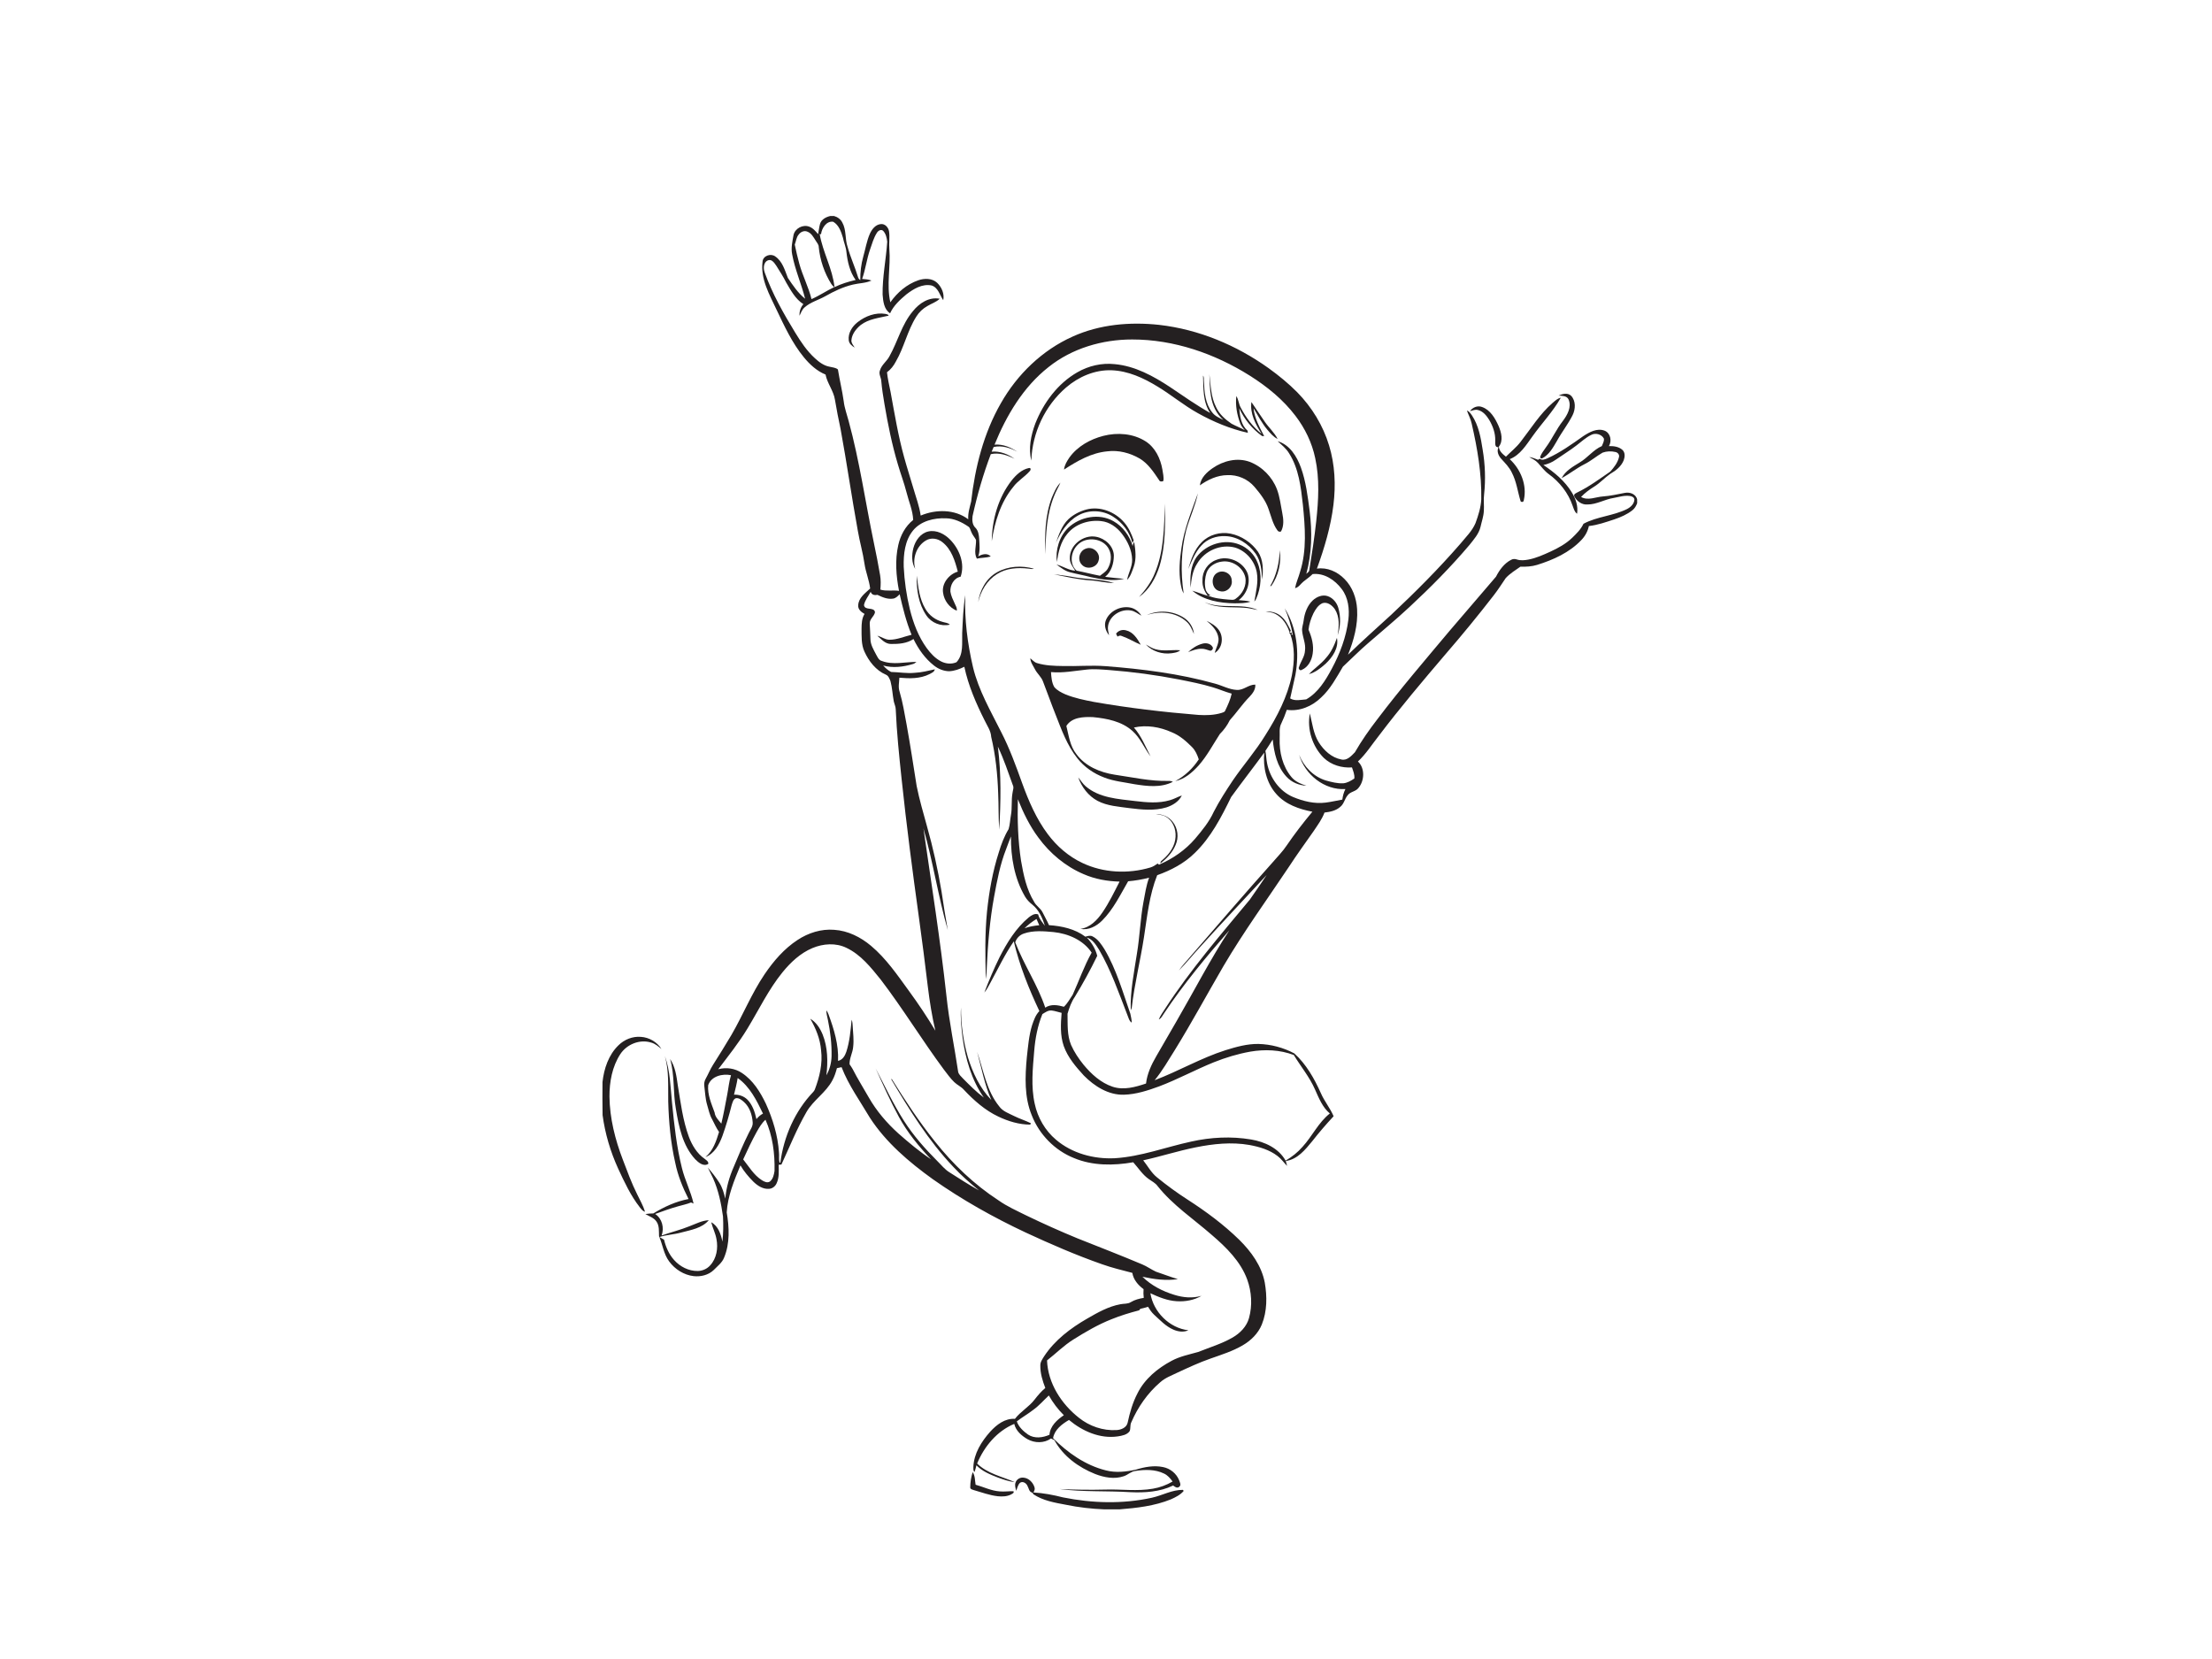 <?xml version="1.0" encoding="utf-8"?>
<!-- Generator: Adobe Illustrator 17.0.0, SVG Export Plug-In . SVG Version: 6.00 Build 0)  -->
<!DOCTYPE svg PUBLIC "-//W3C//DTD SVG 1.1//EN" "http://www.w3.org/Graphics/SVG/1.1/DTD/svg11.dtd">
<svg version="1.1" id="Layer_1" xmlns="http://www.w3.org/2000/svg" xmlns:xlink="http://www.w3.org/1999/xlink" x="0px" y="0px"
	 width="800px" height="600px" viewBox="0 0 800 600" enable-background="new 0 0 800 600" xml:space="preserve">
<g id="_x23_242021ff">
	<path fill="#242021" d="M300.289,78.117h1.34c1.265,0.348,2.399,1.164,2.994,2.35c1.531,2.709,0.924,5.961,1.927,8.828
		c0.999,3.72,2.653,7.215,3.757,10.901c0.127,0.472,0.404,0.842,0.827,1.111c-0.034-2.881,0.299-5.752,1.081-8.525
		c0.782-2.713,1.22-5.542,2.343-8.147c0.73-1.669,2.032-3.402,3.985-3.589c1.564-0.191,2.788,1.25,2.997,2.683
		c0.311,2.114-0.09,4.255,0.105,6.377c0.528,6.403-1.108,12.884,0.359,19.227c2.492-3.548,5.95-6.519,10.078-7.956
		c2.23-0.778,5.014-0.805,6.841,0.898c1.654,1.583,2.702,3.993,2.208,6.291c-1.254-1.841-1.83-4.565-4.195-5.318
		c-3.375-0.711-6.564,1.242-9.135,3.218c-2.301,1.938-4.622,4.045-5.886,6.833c-2.223-1.392-2.522-4.378-2.709-6.762
		c-0.094-6.407,1.254-12.727,1.669-19.1c-0.131-1.373-0.483-2.848-1.422-3.903c-0.756-0.775-1.86-0.105-2.309,0.655
		c-1.179,1.852-1.77,4.004-2.485,6.062c-1.212,3.476-1.62,7.17-2.863,10.631c1.149,0.064,2.298,0.195,3.39,0.573
		c-2.118,0.995-4.513,0.921-6.747,1.478c-3.514,0.834-6.814,2.402-9.943,4.184c-2.474,1.4-5.351,2.129-7.507,4.056
		c-0.928,0.786-1.31,1.961-1.834,3.016c-0.086-1.534,0.389-3.024,1.4-4.187c-2.878-1.83-4.521-4.936-6.197-7.791
		c-1.063-2.126-2.354-4.116-3.611-6.13c-0.46-0.674-0.932-1.388-1.639-1.826c-0.835-0.509-1.965-0.015-2.402,0.797
		c-0.625,1.1-0.539,2.474-0.094,3.622c2.747,7.626,6.758,14.71,10.976,21.607c2.043,3.349,4.247,6.672,7.177,9.322
		c1.508,1.385,3.237,2.676,5.306,3.031c0.995,0.273,2.167,0.277,2.975,0.995c0.61,3.843,1.56,7.63,2.096,11.492
		c0.277,2.462,1.168,4.786,1.789,7.17c3.963,14.504,6.059,29.421,9.135,44.123c0.823,3.851,1.564,7.72,2.234,11.601
		c0.303,1.725,0.236,3.484,0.097,5.224c2.204,0.67,4.502,0.109,6.743,0.449c-1.044-5.43-1.504-11.099-0.269-16.536
		c0.775-3.503,2.556-6.848,5.396-9.101c-0.142-3.484-1.605-6.691-2.425-10.029c-0.861-3.405-2.133-6.683-3.102-10.055
		c-2.137-7.147-3.611-14.471-4.861-21.82c-0.449-2.717-0.909-5.437-1.134-8.184c-0.015-1.373-1.074-2.664-0.486-4.038
		c0.606-2.047,2.515-3.267,3.45-5.13c2.99-5.325,4.427-11.518,8.453-16.248c2.29-2.885,5.849-5.246,9.696-4.502
		c-1.246,1.231-2.971,1.725-4.438,2.627c-1.65,0.921-3.061,2.249-4.049,3.866c-3.192,5.044-4.367,11.047-7.365,16.196
		c-0.782,1.512-1.834,2.881-3.214,3.896c0.262,2.402,0.812,4.76,1.295,7.129c1.452,7.896,2.75,15.844,4.902,23.59
		c1.018,3.738,2.234,7.421,3.312,11.14c0.943,3.308,2.204,6.545,2.676,9.973c5.486-2.309,12.3-2.35,17.206,1.34
		c-0.161-2.204,0.528-4.288,1.037-6.392c1.411-12.36,4.517-24.72,10.755-35.576c5.916-10.426,14.965-19.201,25.963-24.111
		c9.748-4.416,20.761-5.377,31.314-4.225c14.284,1.628,27.946,7.346,39.599,15.687c3.652,2.642,7.17,5.501,10.34,8.715
		c5.261,5.374,9.307,11.971,11.481,19.182c2.129,6.938,2.462,14.332,1.583,21.506c-0.969,7.915-3.263,15.597-5.976,23.07
		c3.712-0.573,7.424,1.108,9.98,3.746c2.878,2.874,4.333,6.927,4.558,10.938c0.341,5.658-1.205,11.238-3.289,16.443
		c5.101-4.947,10.399-9.685,15.653-14.475c8.682-8.158,17.124-16.6,24.938-25.6c1.957-2.414,4.292-4.622,5.523-7.529
		c1.003-2.765,1.923-5.613,2.077-8.573c0.172-9.236-1.388-18.404-3.454-27.374c-0.344-1.661-1.16-3.158-1.733-4.734
		c0.846,0.24,1.313,1.044,1.804,1.714c2.451,3.671,3.222,8.12,3.888,12.401c0.902,5.344,1.108,10.807,0.52,16.196
		c-0.269,1.98,0.052,3.974-0.094,5.961c-0.082,1.983-0.782,3.862-1.201,5.785c-0.614,2.556-2.429,4.547-4.012,6.552
		c-6.725,7.937-14.059,15.343-21.678,22.415c-4.854,4.524-9.977,8.745-14.983,13.097c-3.151,2.698-6.047,5.677-9.093,8.487
		c-2.324,3.911-4.498,8.042-7.896,11.163c-3.244,3.177-7.825,5.112-12.401,4.442c-0.558,1.658-1.197,3.286-1.957,4.865
		c-0.921,1.688-0.501,3.667-0.621,5.505c-0.172,4.91,1.052,10.078,4.244,13.913c1.366,1.695,3.42,2.511,5.43,3.166
		c-2.709-0.138-5.366-1.231-7.207-3.252c-3.379-3.607-4.502-8.697-4.977-13.472c-0.853,1.396-1.755,2.758-2.649,4.124
		c0.296,1.504,0.314,3.05,0.625,4.554c1.022,5.187,4.446,10.018,9.378,12.128c3.712,1.545,7.784,2.552,11.821,2.021
		c2.017-0.251,3.997-0.73,6.002-1.078c0.161-1.328,0.505-2.627,1.115-3.817c-7.578,0.468-14.662-5.25-16.739-12.379
		c1.699,4.281,5.179,7.9,9.64,9.269c2.054,0.573,4.172,1.126,6.324,1.029c1.467-0.153,2.803-0.909,3.997-1.733
		c0.165-1.4-0.427-2.717-0.853-4.012c-3.664,0.258-7.473-0.868-10.164-3.42c-4.161-4.128-6.137-10.336-5.074-16.11
		c0.891,3.525,1.25,7.293,3.218,10.444c1.837,2.941,4.67,5.561,8.173,6.216c2.051,0.509,3.63-1.287,4.906-2.608
		c2.425-4.217,5.232-8.206,8.203-12.057c8.296-10.946,17.251-21.371,26.071-31.894c5.591-6.515,11.189-13.034,16.761-19.56
		c1.254-2.451,2.979-4.824,5.486-6.1c0.651-0.374,1.407-0.348,2.103-0.105c1.355,0.438,2.803,0.281,4.176,0.019
		c2.773-0.531,5.359-1.706,7.915-2.87c2.818-1.291,5.587-2.814,7.844-4.973c1.568-1.516,3.181-3.087,4.109-5.097
		c4.928-2.642,10.759-2.844,15.758-5.333c1.317-0.692,2.604-1.871,2.664-3.461c-0.101-0.801-0.924-1.168-1.624-1.254
		c-2.013-0.296-3.982,0.363-5.939,0.718c-3.211,0.501-6.092,2.354-9.4,2.35c-1.998,0.18-3.854-1.153-4.738-2.87
		c-0.471-0.958,0.681-1.235,1.295-1.609c4.154-2.032,7.873-4.816,11.675-7.413c1.358-1.523,2.709-3.229,3.155-5.265
		c0.232-0.857-0.453-1.654-1.261-1.819c-1.527-0.363-3.203-0.314-4.674,0.225c-2.26,1.295-4.232,3.046-6.582,4.199
		c-2.881,1.459-5.407,3.506-8.236,5.056c1.347-2.672,4.053-4.158,6.496-5.673c2.904-1.695,4.932-4.592,8.057-5.954
		c0.314-0.876,0.921-1.766,0.733-2.728c-0.831-1.56-3.061-2.152-4.595-1.306c-1.946,0.936-3.529,2.444-5.235,3.738
		c-2.414,1.871-5.037,3.454-7.537,5.205c-1.351,0.951-2.881,1.62-4.502,1.938c3.97,2.653,7.765,5.774,10.272,9.913
		c1.429,2.279,2.346,4.999,1.901,7.713c-0.943-0.666-1.194-1.83-1.587-2.84c-1.56-4.636-4.726-8.659-8.674-11.511
		c-1.512-1.1-2.608-2.619-3.851-3.985c-0.868-0.995-2.084-1.542-3.211-2.174c1.134,0.135,2.178,0.599,3.229,1.01
		c0.142-0.101,0.419-0.299,0.558-0.397c0.879,0.677,1.935,0.232,2.829-0.153c4.633-2.088,8.783-5.067,12.914-7.989
		c2.242-1.478,5.048-3.05,7.784-1.991c2.129,0.883,2.646,3.69,1.534,5.565c1.706-0.049,3.581,0.191,4.898,1.388
		c1.018,0.947,0.894,2.533,0.453,3.731c-0.876,2.215-2.829,3.757-4.842,4.902c-2.036,1.415-3.701,3.308-5.815,4.622
		c-1.733,1.063-3.375,2.271-4.771,3.753c2.5,1.437,5.299-0.015,7.926-0.187c2.664-0.191,5.265-0.786,7.885-1.284
		c1.826-0.374,4.075,0.404,4.476,2.425v1.31c-0.359,0.969-0.887,1.905-1.721,2.541c-1.923,1.523-4.21,2.507-6.519,3.293
		c-3.02,0.995-6.047,2.069-9.224,2.421c-0.4,1.912-1.362,3.66-2.717,5.063c-4.292,4.532-10.137,7.162-16.009,8.989
		c-1.953,0.602-4.012,0.7-6.04,0.647c-1.826,1.295-3.791,2.466-5.31,4.135c-1.407,2.073-2.754,4.191-4.292,6.175
		c-5.636,7.29-11.485,14.418-17.513,21.386c-8.233,9.655-16.428,19.347-24.088,29.465c-2.485,3.125-4.614,6.556-7.555,9.295
		c2.597,2.41,2.399,6.915,0.221,9.531c-0.984,1.388-3.02,1.321-3.974,2.736c-1.059,1.269-1.287,3.087-2.631,4.135
		c-1.56,1.4-3.686,1.83-5.703,2.062c-0.913,2.44-2.485,4.539-3.918,6.691c-2.967,4.251-6.032,8.442-8.861,12.791
		c-7.989,11.975-16.465,23.643-23.77,36.059c-5.894,10.111-11.451,20.417-17.603,30.379c-2.32,3.693-4.502,7.503-7.278,10.886
		c8.697-3.297,16.787-8.057,25.675-10.875c3.847-1.197,7.806-2.305,11.87-2.245c4.502,0.116,8.981,1.306,12.952,3.413
		c4.315,3.911,7.241,9.086,9.599,14.351c1.265,2.945,3.379,5.434,4.625,8.382c-2.694,2.893-5.276,5.89-7.713,9.007
		c-2.53,3.08-5.348,6.601-9.569,7.181c0.165,0.584,0.314,1.179,0.457,1.778c-1.16-1.171-2.096-2.567-3.424-3.563
		c-2.941-2.286-6.616-3.345-10.224-4.015c-6.455-1.123-13.068-0.423-19.44,0.868c-6.388,1.28-12.596,3.297-18.954,4.685
		c1.647,2.051,2.889,4.464,4.97,6.141c3.54,2.885,7.226,5.591,11.069,8.057c6.653,4.285,13.053,9.015,18.718,14.557
		c4.303,4.247,8.064,9.411,9.213,15.462c0.876,5.018,0.861,10.358-1.059,15.144c-1.321,3.278-3.978,5.845-6.998,7.593
		c-3.574,2.084-7.548,3.327-11.428,4.696c-4.146,1.433-8.124,3.293-12.102,5.13c-2.129,1.044-4.423,1.864-6.212,3.476
		c-4.584,3.929-8.12,9.019-10.497,14.549c-0.486,0.995-0.142,2.174-0.588,3.173c-0.965,1.321-2.732,1.628-4.251,1.864
		c-6.451,0.947-12.802-1.875-17.67-5.943c-2.518,1.467-5.258,3.533-5.763,6.59c5.31,5.288,11.717,9.812,19.081,11.642
		c3.566,0.936,7.293,0.52,10.845-0.258c3.166-0.977,6.56-1.624,9.857-0.932c2.556,0.494,4.801,2.29,5.789,4.711
		c0.273,0.741,0.883,1.852,0.026,2.444c-0.733,0.632-1.568-0.03-2.167-0.49c-4.809,2.331-10.276,2.661-15.534,2.414
		c-8.51-0.539-17.075-0.015-25.551-1.141c5.516,0.262,11.036,0.341,16.559,0.202c5.737-0.191,11.522,0.681,17.218-0.322
		c2.503-0.419,4.913-1.313,7.103-2.593c-0.827-1.16-1.792-2.283-3.113-2.889c-3.196-1.553-6.912-1.478-10.347-0.932
		c-1.572,0.18-2.713,1.422-4.18,1.897c-3.39,1.183-7.103,0.464-10.366-0.797c-6.014-2.402-11.601-6.463-14.736-12.24
		c-0.415-0.202-0.823-0.404-1.227-0.606c-2.485,1.763-5.901,1.721-8.51,0.251c-2.137-1.239-4.199-3.024-4.782-5.527
		c-6.261,2.604-10.86,8.173-13.427,14.329c3.701,3.671,9.022,4.708,13.636,6.743c-2.152-0.228-4.202-0.98-6.227-1.706
		c-2.743-1.063-5.572-2.227-7.656-4.382c-0.206,0.805-0.404,1.602-0.662,2.402c-0.595-0.404-0.412-1.197-0.445-1.8
		c0.183-4.884,2.934-9.224,6.096-12.772c2.298-2.511,5.329-4.883,8.932-4.633c2.043-2.683,5.119-4.33,7.151-7.02
		c1.153-1.493,2.384-2.934,3.836-4.146c-1.007-2.59-1.845-5.321-1.8-8.128c-0.045-1.269,0.756-2.324,1.385-3.349
		c3.847-5.86,9.587-10.179,15.593-13.636c3.768-2.174,7.649-4.386,11.979-5.172c1.254-0.273,2.653-0.037,3.772-0.767
		c1.429-0.853,3.05-1.28,4.678-1.538c-0.131-1.052-0.157-2.107-0.071-3.155c-1.968-1.448-3.66-3.402-4.064-5.886
		c-3.671-0.965-7.376-1.837-10.957-3.121c-9.43-3.308-18.613-7.29-27.677-11.5c-11.679-5.49-22.98-11.829-33.537-19.268
		c-8.611-6.197-16.899-13.236-22.733-22.202c-3.551-6.017-7.72-11.75-10.25-18.306c-0.561,0.116-1.119,0.24-1.676,0.359
		c-0.404,1.508-0.879,3.009-1.632,4.382c-2.328,4.464-6.912,7.159-9.4,11.511c-3.499,6.081-6.107,12.611-9.045,18.969
		c-0.251,0.019-0.748,0.06-0.995,0.082c0.037,2.26,0.239,4.67-0.778,6.773c-0.486,1.048-1.508,1.849-2.679,1.92
		c-2.223,0.198-4.206-1.13-5.725-2.612c-1.766-1.77-3.383-3.708-4.651-5.868c-2.257,5.449-4.61,11.062-4.955,17.008
		c0.909,5.4,1.201,11.167-0.939,16.327c-0.726,1.894-2.414,3.102-3.768,4.517c-1.908,1.837-4.711,2.496-7.293,2.204
		c-3.51-0.423-6.721-2.47-8.805-5.291c-2.01-2.676-2.361-6.118-3.679-9.123c-0.082-1.789,0.168-3.776-0.928-5.325
		c-0.939-1.4-2.627-1.894-4.012-2.706c0.954-0.161,1.923-0.228,2.889-0.232c3.929-2.395,8.18-4.356,12.727-5.205
		c-2.107-4.139-3.881-8.502-4.805-13.071c-1.673-7.271-2.331-14.733-2.545-22.176c-0.09-5.505,0.322-11.11-1.22-16.469
		c1.972,5.434,2.013,11.275,2.601,16.959c0.775,7.885,1.632,15.803,3.563,23.504c1.07,4.408,3.218,8.472,4.221,12.899
		c-0.225-0.097-0.681-0.299-0.906-0.397c-1.523,0.617-3.14,0.932-4.711,1.392c-2.807,0.775-5.542,1.774-8.278,2.765
		c2.533,1.665,3.349,5.007,2.331,7.791c3.364-1.194,6.848-2.032,10.156-3.383c2.253-0.849,4.453-2.032,6.908-2.155
		c-2.462,2.923-6.485,3.529-9.977,4.457c-2.575,0.737-5.299,0.79-7.84,1.617c0.543,0.318,1.089,0.647,1.632,0.973
		c0.651,2.653,1.766,5.246,3.604,7.301c2.137,2.436,5.295,4.064,8.573,4.019c1.706-0.022,3.394-0.756,4.524-2.043
		c2.324-2.515,2.915-6.223,2.268-9.497c-0.367-2.111-1.388-4.023-1.901-6.088c2.552,1.373,3.529,4.356,4.049,7.024
		c0.352-3.024,0.363-6.081,0.213-9.112c-0.662-4.708-1.62-9.43-3.577-13.786c-0.58-1.328-1.321-2.578-1.916-3.896
		c1.497,1.714,2.904,3.514,4.135,5.43c1.138,1.751,1.691,3.783,2.182,5.793c0.359-3.985,1.467-7.862,3.076-11.514
		c1.703-4.105,3.42-8.21,5.407-12.188c0.576-1.239,1.553-2.41,1.433-3.858c-0.183-2.706-1.093-5.527-3.158-7.387
		c-0.801-0.711-1.774-1.527-2.919-1.366c-0.988,0.348-1.19,1.527-1.508,2.402c-0.958,3.791-2.039,7.555-3.36,11.238
		c-1.145,3.102-2.889,6.392-6.148,7.66c2.765-2.286,3.911-5.789,4.928-9.097c-1.014-1.418-1.688-3.031-2.5-4.562
		c-0.951-1.617-1.276-3.488-1.819-5.258c-0.659-2.189-0.707-4.483-1.014-6.732c-0.135-0.932,0.03-1.89,0.505-2.702
		c0.909-1.617,1.59-3.349,2.582-4.917c2.283-3.604,4.539-7.226,6.71-10.897c4.199-7.23,7.32-15.062,12.027-22
		c3.229-4.753,7.069-9.213,11.915-12.375c3.881-2.556,8.558-4.045,13.232-3.66c4.951,0.314,9.572,2.634,13.322,5.793
		c5.478,4.592,9.524,10.56,13.696,16.289c3.402,4.655,6.616,9.449,9.569,14.4c-1.216-5.235-2.069-10.545-2.717-15.878
		c-0.98-8.364-2.088-16.712-3.226-25.054c-2.313-16.682-4.502-33.384-6.268-50.133c-0.887-8.352-1.748-16.712-2.118-25.106
		c-0.007-1.029-0.494-1.953-0.707-2.938c-0.464-2.44-0.554-4.947-1.201-7.346c-0.374-0.864-0.715-1.927-1.665-2.305
		c-3.615-1.557-6.167-4.861-7.754-8.364c-1.182-2.578-1.007-5.478-1.037-8.24c0.015-1.83,0.082-3.768,1.089-5.362
		c-1.179-0.655-2.466-1.669-2.294-3.185c0.161-2.709,2.537-4.315,4.318-6.01c-0.359-3.042-1.602-5.909-2.047-8.944
		c-0.573-4.027-1.733-7.933-2.414-11.941c-2.234-12.248-3.989-24.582-6.242-36.826c-0.756-3.51-1.433-7.035-2.032-10.572
		c-0.509-3.256-2.765-5.875-3.402-9.097c-3.166-1.287-5.725-3.66-7.862-6.272c-4.202-5.13-6.998-11.2-9.838-17.139
		c-2.556-5.478-5.894-11.163-5.074-17.45c0.168-2.103,2.941-3.054,4.558-1.879c2.638,1.778,3.491,4.999,4.592,7.791
		c1.819,2.698,3.671,5.482,6.242,7.533c-1.358-5.404-3.675-10.538-4.685-16.031c-0.483-2.354,0.094-4.711,0.498-7.028
		c0.528-2.387,3.368-3.881,5.643-3.02c1.373,0.49,2.339,1.647,3.244,2.732c0.247-1.254,0.363-2.541,0.711-3.776
		C297.104,79.322,298.751,78.473,300.289,78.117 M296.94,84.714l-0.494-0.075c1.123,6.586,4.655,12.532,5.362,19.205
		c2.425-1.183,5.022-1.976,7.645-2.59c-2.111-2.938-2.923-6.549-3.331-10.081c-0.146-1.796-0.924-3.45-1.265-5.209
		c-0.64-2.133-1.478-4.607-3.521-5.767C298.859,79.838,297.194,82.54,296.94,84.714 M288.898,84.778
		c-0.906,1.033-0.977,2.451-1.463,3.679c0.46,2.324,1.029,4.625,1.643,6.912c1.19,4.367,3.342,8.409,4.412,12.806
		c2.855-1.227,5.411-3.012,8.218-4.333c-0.419-0.311-0.767-0.685-1.044-1.119c-2.537-4.019-4.075-8.644-4.554-13.371
		c0.015-0.902-0.644-1.553-1.07-2.275c-0.816-1.261-1.572-2.773-3.08-3.312C290.848,83.285,289.583,83.865,288.898,84.778
		 M379.207,132.767c-9.12,7.17-15.197,17.435-19.519,28.044c2.982-0.258,5.83,0.954,8.259,2.575
		c-2.601-1.422-5.591-2.384-8.577-1.729c-0.24,0.565-0.479,1.13-0.726,1.695c2.975-0.284,5.894,0.876,8.285,2.575
		c-2.638-1.313-5.617-2.358-8.592-1.676c-2.754,7.297-4.917,14.811-6.601,22.423c-0.195,1.452-0.082,3.188,1.078,4.232
		c1.014,1.052,1.224,2.578,1.321,3.978c0.105,2.111,0.389,4.296-0.329,6.339c1.347-0.816,3.327-1.313,4.521,0.037
		c-1.635,0.498-3.375,0.4-5.041,0.771c-1.156-2.14-0.18-4.517-0.296-6.788c-0.513-0.969-1.302-1.785-1.688-2.825
		c-0.344-0.647-0.404-1.516-1.055-1.953c-2.399-1.643-5.16-2.975-8.124-3.016c-4.307-0.183-9.075,0.951-11.919,4.423
		c-2.96,3.641-3.48,8.581-3.36,13.109c0.254,5.164,0.984,10.31,2.208,15.331c1.235,4.977,3.072,9.894,6.103,14.074
		c1.415,1.927,3.095,3.753,5.254,4.846c1.688,0.861,3.768,1.048,5.52,0.266c2.638-2.852,1.938-6.998,2.062-10.545
		c0.217-4.569,0.374-9.179,1.115-13.7c-0.326,8.76,0.808,17.532,2.795,26.053c2.013,8.375,6.403,15.87,10.22,23.508
		c3.042,5.905,5.303,12.166,7.548,18.404c2.358,6.481,5.115,12.925,9.284,18.471c3.274,4.382,7.533,8.068,12.495,10.407
		c7.611,3.622,16.563,4.034,24.601,1.643c0.973-0.284,1.822-0.857,2.642-1.437c0.116,0.105,0.355,0.318,0.475,0.423
		c4.973-2.137,9.527-5.269,13.064-9.389c2.545-3.012,5.1-6.111,6.74-9.73c2.039-3.955,4.461-7.698,6.927-11.399
		c3.795-5.538,8.251-10.605,11.758-16.346c4.244-6.676,7.967-13.842,9.576-21.648c0.936-4.947,1.153-10.205-0.617-14.995l-0.464-0.4
		c0.404,0.019,0.808,0.034,1.216,0.045l-0.333,0.617l0.528,0.112c-0.64-3.297-1.546-6.545-2.941-9.606
		c4.461,7.099,5.359,15.979,3.877,24.107c-0.666,2.829-1.212,5.681-1.89,8.506c1.77,1.059,3.884,0.475,5.808,0.337
		c4.266-2.432,6.949-6.796,9.209-11.017c2.997-5.542,5.273-11.552,6.036-17.835c0.453-3.802-0.026-7.945-2.417-11.065
		c-2.421-3.244-6.313-5.86-10.515-5.396c-1.014,1.022-2.215,1.819-3.331,2.721c-1.003,0.797-1.665,2.081-3.016,2.365
		c0.363-2.028,1.28-3.899,1.804-5.886c2.496-7.858,1.819-16.245,1.018-24.32c-0.715-6.358-1.474-13.038-4.985-18.557
		c-1.048-1.748-2.657-3.016-4.139-4.371c4.363,1.235,6.942,5.49,8.409,9.501c1.822,5.029,2.462,10.377,3.155,15.653
		c0.958,7.585,0.846,15.399-1.197,22.805c0.412-0.427,1.078-0.722,1.093-1.396c0.947-5.856,1.856-11.728,2.496-17.629
		c0.82-7.578,1.265-15.331-0.37-22.834c-1.168-5.561-3.701-10.792-7.147-15.294c-4.476-5.883-10.295-10.613-16.521-14.534
		c-12.678-7.971-27.437-13.079-42.511-13.071C398.684,122.768,387.705,125.964,379.207,132.767 M312.473,218.821
		c0.266,2.148,3.72,0.524,3.982,2.623c-0.307,1.538-2.043,2.455-1.908,4.131c0.067,1.864,0.24,3.727,0.258,5.594
		c0.034,2.002,1.115,3.742,2.006,5.467c0.546,0.932,0.962,2.159,2.152,2.421c4.019,1.516,8.33,0.333,12.473,0.326
		c-0.385,0.326-0.778,0.666-1.284,0.778c-3.465,1.037-7.215,1.523-10.747,0.528c0.823,0.924,1.77,1.774,2.878,2.335
		c2.87,0.064,5.729,0.606,8.603,0.303c2.444-0.123,4.82-0.73,7.2-1.254c-0.172,0.984-1.209,1.332-1.972,1.759
		c-3.345,1.684-7.204,1.594-10.837,1.272c-0.082,1.695-0.49,3.432,0.086,5.089c1.134,3.821,1.759,7.765,2.492,11.679
		c1.351,7.443,2.474,14.927,3.667,22.4c0.977,4.887,2.387,9.673,3.708,14.475c2.208,7.791,3.955,15.709,5.291,23.695
		c0.7,4.655,1.418,9.31,2.26,13.943c-3.476-12.128-5.303-24.664-8.813-36.785c2.908,20.185,6.115,40.336,8.33,60.615
		c0.965,9.243,2.893,18.34,4.251,27.523c0.273,0.947,1.074,1.602,1.718,2.309c2.395,2.421,4.809,4.857,7.544,6.904
		c-4.453-6.399-6.646-14.089-7.69-21.734c-0.434-3.592-0.831-7.211-0.561-10.83c-0.026,6.044,0.816,12.102,2.474,17.914
		c1.744,5.658,4.337,11.219,8.491,15.519c-2.436-5.557-3.551-11.552-5.13-17.378c2.301,6.668,3.405,14.055,7.974,19.68
		c1.302,1.849,3.533,2.552,5.46,3.536c1.965,0.977,4.079,1.617,6.04,2.597l-0.292,0.483c-3.997-0.015-7.922-1.205-11.507-2.908
		c-4.801-2.264-8.824-5.827-12.428-9.662c-0.995-1.16-2.447-1.759-3.533-2.814c-1.411-1.355-2.526-2.975-3.727-4.506
		c-7.903-10.658-14.808-22.022-22.857-32.571c-3.533-4.378-7.196-9.015-12.394-11.477c-3.847-1.879-8.438-1.538-12.308,0.086
		c-4.352,1.826-7.877,5.149-10.822,8.764c-5.056,6.223-8.513,13.509-12.663,20.323c-3.125,5.187-6.927,9.913-10.572,14.736
		c2.885-0.793,6.059-0.333,8.547,1.34c4.027,2.646,6.654,6.893,8.693,11.155c2.5,5.546,4.315,11.485,4.719,17.577
		c0.138,1.212-0.127,2.474,0.202,3.66c0.075,0.019,0.221,0.052,0.296,0.071c1.235-9.441,5.254-18.64,11.863-25.559
		c0.258-0.269,0.46-0.573,0.602-0.909c1.725-4.528,2.889-9.4,2.264-14.265c-0.329-4.053-1.901-7.851-3.91-11.339
		c2.14,1.261,3.548,3.439,4.476,5.692c1.871,4.663,1.946,9.827,1.358,14.755c1.186-2.103,1.83-4.498,1.871-6.908
		c0.094-4.408-0.438-8.813-1.325-13.124c-0.225-1.149-0.584-2.283-0.558-3.465c0.322,0.457,0.595,0.943,0.79,1.478
		c1.968,5.381,3.72,11.009,3.432,16.81c1.639-0.318,2.511-1.837,3.001-3.289c1.224-3.742,1.531-7.694,1.92-11.582
		c0.314,0.719,0.322,1.508,0.378,2.283c0.142,2.489,0.475,4.985,0.183,7.477c-0.161,2.182-1.385,4.12-1.313,6.339
		c0.382,0.546,0.763,1.1,1.093,1.688c1.778,3.503,3.881,6.833,5.823,10.25c2.818,4.955,6.567,9.325,10.789,13.127
		c3.753,3.297,7.597,6.526,11.754,9.299c-4.434-4.674-8.558-9.7-11.645-15.38c-3.084-5.677-5.711-11.593-8.371-17.472
		c3.312,6.369,6.373,12.888,10.235,18.954c3.402,5.318,7.6,10.07,12.053,14.527c1.456,1.407,2.702,3.072,4.464,4.124
		c3.495,2.253,7.013,4.487,10.643,6.519c-3.282-2.653-6.451-5.452-9.329-8.543c-8.951-9.426-15.822-20.548-22.445-31.666
		l0.206-0.094c4.839,7.791,9.898,15.474,15.638,22.636c6.496,8.18,14.134,15.496,22.902,21.21c3.181,2.257,6.762,3.832,10.242,5.568
		c6.044,2.919,12.173,5.662,18.381,8.218c7.821,3.11,15.676,6.152,23.433,9.423c1.729,0.726,3.256,1.845,4.951,2.631
		c2.653,0.872,5.246,1.916,7.93,2.691c-4.273,0.659-8.633,0.034-12.824-0.861c3.177,3.14,7.249,5.239,11.496,6.53
		c3.181,1.014,6.631,1.313,9.868,0.37c-2.687,1.583-5.894,2.155-8.981,1.953c-3.353-0.202-6.5-1.486-9.505-2.885
		c1.067,6.769,6.886,12.603,13.745,13.393c-1.744,0.801-3.772,0.505-5.475-0.258c-2.732-1.183-4.764-3.42-6.93-5.377
		c-0.894-0.827-1.572-1.845-2.208-2.87c-0.909,0.303-1.83,0.558-2.769,0.748c-0.109,0.135-0.329,0.408-0.438,0.543
		c-3.375,0.883-6.717,1.893-9.95,3.207c-4.891,1.923-9.438,4.592-13.876,7.376c-3.439,2.148-6.294,5.056-9.479,7.533
		c0.329,8.251,5.172,15.743,11.533,20.746c3.806,3.05,8.723,4.741,13.606,4.446c1.669-0.086,3.649-0.891,4.023-2.702
		c0.775-3.615,1.8-7.211,3.514-10.504c2.586-5.258,7.29-9.142,12.383-11.848c3.005-1.62,6.38-2.275,9.632-3.2
		c4.15-1.662,8.476-2.953,12.371-5.187c2.732-1.568,5.142-3.989,5.991-7.095c1.257-4.558,0.947-9.498-0.659-13.928
		c-2.425-6.586-7.589-11.634-12.806-16.11c-6.631-5.797-14.104-10.751-19.627-17.708c-0.797-1.111-2.066-1.695-3.14-2.485
		c-2.305-1.605-3.798-4.038-5.651-6.092c-7.118,1.25-14.692,1.306-21.457-1.531c-6.915-2.769-12.525-8.51-15.23-15.44
		c-2.739-6.642-2.436-13.996-1.785-21.005c0.445-3.873,0.733-7.806,1.886-11.552c0.629-1.826,1.265-3.738,2.649-5.149
		c-3.828-8.102-7.189-16.469-9.251-25.207c-3.263,4.715-5.699,9.924-8.453,14.939c-0.685,1.209-1.261,2.507-2.2,3.551
		c1.647-4.318,3.45-8.588,5.493-12.734c2.717-5.325,5.931-10.56,10.572-14.426c0.943-0.737,2.148-1.56,3.398-1.096
		c0.359,1.579,1.497,2.848,2.436,4.128c-0.883-2.84-2.167-5.737-4.543-7.649c-1.063-0.823-1.995-1.815-2.679-2.979
		c-3.809-6.534-5.108-14.201-5.063-21.686c-0.629,1.508-1.149,3.061-1.74,4.588c-2.174,5.512-3.263,11.369-4.337,17.173
		c-1.557,8.431-2.257,16.993-2.653,25.547c-0.071,1.415-0.067,2.837-0.333,4.236c-0.251-8.139-0.378-16.308,0.419-24.425
		c0.76-7.237,2.028-14.452,4.27-21.386c0.868-2.915,1.95-5.778,3.533-8.379c0.498-1.628,0.531-3.364,0.838-5.033
		c0.498-2.638,0.094-5.348,0.565-7.989c0.097-0.969,0.614-1.976,0.116-2.915c-1.695-4.678-3.263-9.415-5.407-13.913
		c1.284,9.962,1.048,20.058,0.505,30.06c-0.326-4.386-0.172-8.794-0.385-13.184c-0.236-6.856-0.928-13.715-2.526-20.395
		c-0.116-2.208-1.456-4.008-2.365-5.935c-3.113-6.193-5.909-12.615-7.35-19.418c-1.725,0.849-3.577,1.542-5.52,1.62
		c-1.98-0.045-3.903-0.827-5.445-2.054c-3.229-2.518-5.639-5.946-7.424-9.599c-2.361,1.594-5.299,1.826-8.068,1.789
		c-2.118,0.056-3.555-1.714-5.011-2.982c1.471,0.359,2.728,1.392,4.277,1.452c2.814,0.041,5.411-1.16,8.105-1.796
		c-1.942-4.723-3.166-9.703-4.307-14.665c-0.662,0.674-1.366,1.441-2.358,1.587c-1.991,0.318-3.914-0.505-5.662-1.358
		c-1.022,0.206-2.122,0.03-2.462-1.119C314.06,215.599,312.836,217.04,312.473,218.821 M445.263,288.256
		c-3.529,7.222-7.286,14.561-13.135,20.215c-3.795,3.757-8.618,6.283-13.614,8.057c-2.844,7.136-3.615,14.838-4.775,22.374
		c-1.313,8.569-3.454,17.004-4.438,25.63l-0.344,0.846c-0.251-6.874,1.194-13.651,2.215-20.413
		c1.052-6.201,1.22-12.517,2.369-18.707c0.573-2.967,0.98-5.987,2.047-8.831c-2.485,0.647-5.022,1.078-7.582,1.295
		c-2.848,4.91-5.347,10.152-9.408,14.213c-2.032,2.036-4.913,3.585-7.866,3.009c3.503-0.468,6.077-3.166,7.974-5.939
		c2.41-3.521,4.266-7.372,6.201-11.163c-4.431-0.112-8.876-0.898-12.955-2.676c-6.575-2.78-12.229-7.518-16.428-13.266
		c-3.151-4.217-5.445-8.985-7.398-13.85c-0.198,7.421,0.011,14.886,1.141,22.239c0.887,5.115,1.965,10.369,4.723,14.852
		c0.745,1.474,2.313,2.309,3.054,3.787c0.745,1.572,1.665,3.057,2.331,4.666c4.622,0.314,9.396,1.34,13.165,4.176
		c0.849-0.262,1.796-0.558,2.638-0.09c1.95,0.977,3.166,2.896,4.3,4.678c4.27,7.234,6.579,15.38,9.322,23.25
		c0.195,1.074,0.513,2.141,0.494,3.248c-0.984-0.647-1.156-1.882-1.602-2.878c-3.095-7.967-5.901-16.121-10.22-23.534
		c-1.123-1.751-2.32-3.753-4.442-4.382c1.8,1.841,3.177,4.15,3.802,6.627c-2.455,5.059-5.164,10.006-8.087,14.811
		c-1.287,1.841-2.024,3.989-2.661,6.126c0.082,3.783-0.206,7.735,1.291,11.309c1.141,2.556,2.709,4.913,4.468,7.088
		c2.829,3.413,6.264,6.59,10.553,8.008c3.997,1.332,8.24,0.127,12.083-1.16c0.404-3.529,1.927-6.792,3.686-9.834
		c2.47-4.259,4.951-8.51,7.394-12.787c6.354-10.942,12.128-22.232,19.074-32.822c-8.379,9.625-16.578,19.459-23.658,30.098
		c-0.569,0.767-0.932,1.785-1.882,2.174c0.569-1.426,1.512-2.653,2.316-3.944c9.078-13.973,19.987-26.614,30.614-39.405
		c2.066-2.938,4.094-5.905,6.088-8.891c-7.885,8.555-15.919,16.986-23.71,25.634c-2.724,2.911-5.213,6.044-8.019,8.869
		c1.171-1.763,2.698-3.252,4.03-4.891c9.977-11.492,19.882-23.051,30.034-34.39c1.643-1.953,3.495-3.75,4.898-5.894
		c2.885-4.236,6.025-8.289,9.303-12.222c-4.782-0.909-9.745-2.623-13.041-6.392c-3.611-4.03-4.868-9.688-4.367-14.976
		C453.305,277.591,449.184,282.853,445.263,288.256 M370.544,335.714c1.71-0.617,3.51-0.921,5.318-1.089
		c-0.314-0.763-0.64-1.519-0.992-2.257C373.294,333.3,371.85,334.434,370.544,335.714 M370.297,337.63
		c-1.489,0.486-2.657,1.669-3.125,3.166c3.11,8.109,8.094,15.376,10.86,23.635c2.028-1.385,4.543-0.951,6.747-0.322
		c1.31-1.231,2.163-2.874,3.177-4.348c2.298-5.071,4.116-10.369,6.856-15.234c-3.054-4.547-8.461-6.871-13.76-7.428
		C377.482,336.773,373.747,336.436,370.297,337.63 M376.995,366.762c-1.733,4.24-2.586,8.775-2.96,13.326
		c-0.524,6.35-1.22,12.839,0.191,19.13c1.063,5.007,3.765,9.662,7.686,12.97c5.812,4.962,13.677,7.058,21.222,6.702
		c9.494-0.573,18.46-4.034,27.688-6.025c7.084-1.59,14.49-1.965,21.663-0.756c4.91,0.831,9.943,3.132,12.469,7.645
		c2.29-1.34,4.397-2.997,6.137-5.007c3.51-3.832,5.722-8.779,9.86-12.042c-2.668-2.242-3.963-5.561-5.347-8.656
		c-1.968-4.509-5.149-8.315-7.683-12.491c-5.011-1.908-10.515-2.114-15.766-1.212c-4.509,0.808-8.918,2.144-13.165,3.843
		c-6.665,2.694-12.993,6.148-19.717,8.697c-4.116,1.508-8.379,2.911-12.802,3.031c-5.609,0.161-10.68-3.08-14.486-6.938
		c-2.904-3.173-5.804-6.556-7.267-10.669c-1.332-3.854-1.093-7.997-0.771-11.994c-1.22-0.269-2.399-0.726-3.645-0.861
		C379.042,365.359,378.013,366.152,376.995,366.762 M256.128,392.452c-0.311,3.458,1.179,6.713,2.316,9.894
		c0.191,1.654,1.444,2.803,2.432,4.034c0.838-3.488,1.471-7.024,2.144-10.549c0.453-2.324,0.647-4.704,1.358-6.972
		C261.318,388.227,257.258,389.189,256.128,392.452 M266.786,389.877c-0.329,2.036-0.82,4.038-1.328,6.036
		c1.759-0.097,3.533,0.509,4.805,1.736c1.89,1.89,2.747,4.547,3.312,7.099c0.659-0.812,1.433-1.527,2.369-2.002
		C273.66,398.013,271.201,392.983,266.786,389.877 M273.705,409.307c-1.804,3.252-3.375,6.627-4.925,10.006
		c2.103,2.631,3.862,5.681,6.77,7.529c0.846,0.535,2.025,1.119,2.949,0.427c1.1-0.921,1.418-2.444,1.62-3.794
		c0.146-6.298-0.677-12.719-3.271-18.509C275.501,406.171,274.588,407.754,273.705,409.307 M373.747,509.846
		c-1.927,1.508-4.071,2.721-6.006,4.217c0.662,1.991,2.361,3.574,4.064,4.767c2.335,1.549,5.314,1.141,7.754,0.075
		c0.217-3.136,2.754-5.43,5.198-7.076c-2.141-2.111-3.952-4.532-5.434-7.14C377.47,506.415,375.816,508.361,373.747,509.846z"/>
	<path fill="#242021" d="M310.161,116.523c2.799-2.2,6.466-3.6,10.055-2.997c0.412,0.127,1.033,0.131,1.175,0.632
		c-3.454,0.834-7.23,1.16-10.137,3.413c-1.654,1.377-3.155,3.256-3.327,5.475c-0.079,1.048,0.685,1.834,1.19,2.664
		c-1.014-0.591-2.043-1.422-2.159-2.679C306.666,120.467,308.204,118.049,310.161,116.523z"/>
	<path fill="#242021" d="M389.632,134.646c4.056-2.343,8.828-3.454,13.502-2.953c7.342,0.662,13.977,4.303,20.028,8.293
		c4.779,3.222,9.501,6.549,14.531,9.385c-2.706-3.974-2.444-8.955-2.593-13.535c0.427,0.617,0.21,1.433,0.311,2.137
		c0.176,3.832,0.486,8.019,2.968,11.144c1.003,1.362,2.597,2.024,4.068,2.743c-2.567-2.167-3.978-5.366-4.487-8.633
		c-0.486-2.612-0.419-5.276-0.573-7.915c0.49,4.042,0.539,8.281,2.455,11.99c1.168,2.53,3.308,4.412,5.576,5.95
		c1.572,0.838,3.241,1.482,4.812,2.331c-0.666-0.704-1.299-1.459-1.65-2.373c-1.212-3.162-1.819-6.571-1.456-9.954
		c0.857,1.246,0.835,2.837,1.59,4.135c1.875,3.611,4.371,6.994,7.57,9.539c-2.137-3.443-4.292-7.32-3.693-11.529
		c1.617,2.373,3.196,4.775,4.835,7.132c1.463,2.137,3.473,3.892,4.644,6.219c-1.546-0.733-2.646-2.099-3.738-3.364
		c-1.983-2.376-3.413-5.13-4.981-7.78c0.355,3.675,2.204,6.923,3.854,10.145c-0.198-0.019-0.595-0.06-0.793-0.079
		c-3.544-2.567-6.388-6.04-8.218-10.018c0.254,2.874,0.629,6.066,2.979,8.053c0.034,0.21,0.101,0.621,0.135,0.827
		c-6.343-1.429-12.416-3.944-18.082-7.114c-5.127-2.833-9.617-6.635-14.624-9.647c-5.026-3.076-10.609-5.651-16.589-5.864
		c-6.062-0.217-11.964,2.346-16.495,6.268c-7.585,6.56-12.207,16.376-12.525,26.389c-1.126-4.453-0.127-9.172,1.437-13.401
		C377.414,145.651,382.526,138.713,389.632,134.646z"/>
	<path fill="#242021" d="M563.69,143.058c1.407-0.644,3.271-1.111,4.532,0.086c1.74,1.864,1.605,4.82,0.535,6.998
		c-1.635,3.259-3.925,6.13-5.673,9.329c-1.396,2.395-2.848,5.052-5.422,6.35l-0.46-0.105l-0.21-0.438
		c0.464-1.269,1.328-2.339,2.084-3.446c2.271-3.065,3.806-6.601,6.163-9.606c1.624-2.155,3.248-5.052,2.047-7.772
		C566.639,143.073,564.966,143.189,563.69,143.058z"/>
	<path fill="#242021" d="M561.587,145.648c0.879-0.711,1.718-1.594,2.885-1.789c-2.822,5.041-6.901,9.236-10.227,13.939
		c-2.279,3.136-4.446,6.784-8.233,8.259c3.978,3.675,6.335,9.415,5.097,14.804c0.004,0.644-0.711,0.894-1.149,0.453
		c-1.078-3.465-1.482-7.162-3.196-10.411c-0.879-1.867-2.339-3.338-3.712-4.842c-1.078-1.145-1.849-2.773-1.104-4.318
		c-1.444,0.112-1.134-1.456-1.175-2.41c0.082-2.642-0.857-5.213-2.178-7.462c-0.973-1.564-2.264-3.196-4.161-3.6
		c-0.958-0.225-1.882,0.202-2.795,0.415c0.958-1.358,2.743-2.103,4.352-1.493c3.039,1.07,4.741,4.098,5.995,6.871
		c0.977,2.324,1.781,5.276,0.094,7.481c0.097,1.632,1.381,2.683,2.563,3.615c1.759-1.774,3.742-3.334,5.273-5.329
		C553.676,155.007,556.924,149.689,561.587,145.648z"/>
	<path fill="#242021" d="M399.032,157.637c5.082-1.302,10.818-0.887,15.309,1.991c3.469,2.227,5.362,6.204,6.051,10.164
		c0.195,1.373,0.591,2.78,0.341,4.169c-0.569,0.314-1.299,0.277-1.579-0.385c-1.923-2.855-3.892-5.856-6.889-7.694
		c-3.544-2.066-7.72-3.185-11.825-2.646c-5.759,0.535-10.871,3.499-15.616,6.59c0.165-1.624,1.059-3.054,1.953-4.375
		C389.688,161.417,394.28,158.861,399.032,157.637z"/>
	<path fill="#242021" d="M438.572,169.309c3.828-2.661,8.903-3.922,13.393-2.279c4.491,1.718,8.154,5.449,9.864,9.932
		c1.04,2.754,1.347,5.696,1.923,8.562c0.449,2.185,0.67,4.618-0.438,6.65c-0.479,0.303-1.078,0.064-1.34-0.393
		c-1.658-2.271-2.245-5.078-3.185-7.679c-1.018-3.035-3.035-5.598-5.078-8.008c-2.395-2.84-6.103-4.431-9.808-4.259
		c-3.649,0.03-7.039,1.617-9.954,3.701C434.283,172.808,436.428,170.791,438.572,169.309z"/>
	<path fill="#242021" d="M365.907,173.713c1.602-1.983,3.611-3.907,6.193-4.438c0.887-0.183,0.715,0.797,0.262,1.175
		c-1.811,2.073-4.307,3.45-5.943,5.699c-4.547,5.546-6.665,12.607-7.739,19.586C358.793,187.907,361.035,179.937,365.907,173.713z"
		/>
	<path fill="#242021" d="M380.419,179.94c0.823-1.894,1.624-3.896,3.102-5.381c-0.707,1.624-1.658,3.136-2.279,4.805
		c-2.709,6.668-3.05,13.977-3.128,21.087C377.8,193.577,377.938,186.452,380.419,179.94z"/>
	<path fill="#242021" d="M433.239,178.41c-0.932,4.558-2.949,8.787-4.206,13.251c-1.901,7.488-2.092,15.358-0.936,22.98
		c-0.659-1.07-0.872-2.331-1.1-3.544c-0.726-4.273-0.352-8.637,0.296-12.895C428.225,191.331,430.942,184.899,433.239,178.41z"/>
	<path fill="#242021" d="M417.616,207.396c3.375-7.978,3.405-16.802,3.667-25.315c0.157,7.589,0.281,15.369-1.942,22.703
		c-1.366,4.273-3.686,8.483-7.387,11.144C414.233,213.373,416.329,210.6,417.616,207.396z"/>
	<path fill="#242021" d="M392.843,184.285c5.018-1.347,10.545,0.853,13.816,4.764c1.598,1.849,2.578,4.116,3.357,6.41
		c-0.161,0.307-0.318,0.61-0.475,0.917c-0.939-3.952-3.611-7.387-7.013-9.542c-3.742-2.395-8.801-2.597-12.671-0.374
		c-3.813,2.137-6.264,5.98-7.971,9.89c1.048-3.031,2.133-6.227,4.472-8.532C388.173,186.122,390.452,184.94,392.843,184.285z"/>
	<path fill="#242021" d="M386.358,190.856c4.236-3.974,11.155-5.336,16.312-2.376c3.432,1.916,5.879,5.333,6.998,9.06
		c-0.004-0.573,0.262-1.078,0.524-1.56c0.457,2.975,0.883,6.1-0.161,9.007c-0.621,1.647-1.115,3.473-2.402,4.738
		c0.464-2.485,1.893-4.756,1.826-7.342c-0.09-3.45-1.658-6.698-3.738-9.385c-1.819-2.343-4.442-4.225-7.458-4.535
		c-4.479-0.516-9.382,1.025-12.259,4.618c-2.406,2.844-3.241,6.586-3.776,10.179C381.684,198.808,383.113,194.018,386.358,190.856z"
		/>
	<path fill="#242021" d="M330.327,198.247c0.704-2.698,2.571-5.411,5.441-6.04c2.956-0.64,5.898,0.932,7.907,3.009
		c3.327,3.439,5.385,8.652,3.753,13.359c-2.444,0.453-3.854,3.087-3.701,5.415c0.236,1.523,0.932,2.926,1.575,4.311
		c0.359,0.808,0.906,1.62,0.719,2.556c-2.657-1.07-4.584-3.664-4.947-6.485c-0.531-3.405,2.159-6.713,5.325-7.634
		c-0.995-3.869-2.268-8.064-5.542-10.635c-1.647-1.37-4.116-1.789-5.995-0.632c-3.443,2.032-4.958,6.523-3.847,10.302
		C329.661,203.531,329.71,200.713,330.327,198.247z"/>
	<path fill="#242021" d="M434.639,196.076c2.646-2.713,6.717-3.824,10.403-3.08c3.989,0.793,7.593,3.237,9.924,6.552
		c1.961,2.941,1.972,6.691,1.478,10.066c-0.127-3.203-0.4-6.582-2.279-9.303c-2.503-3.57-6.567-6.291-11.017-6.414
		c-3.211-0.15-6.579,0.98-8.712,3.458c-2.215,2.414-3.405,5.497-4.696,8.453C430.736,202.311,431.997,198.688,434.639,196.076z"/>
	<path fill="#242021" d="M386.912,201.974c-0.165-4.786,4.902-8.73,9.512-7.844c3.241,0.599,6.298,3.308,6.414,6.751
		c-0.004,2.829-0.861,5.894-3.155,7.731c2.29,0.307,4.588,0.516,6.889,0.741c-3.97,0.898-8.117,0.251-12.035-0.617
		c-2.503-0.689-5.074-1.104-7.578-1.781c-1.852-0.464-3.349-1.699-4.865-2.792c2.309,0.591,4.322,2.066,6.762,2.234
		C388.019,205.02,386.9,203.68,386.912,201.974 M389.647,197.154c-2.369,2.384-2.986,6.882-0.269,9.236
		c2.825,0.55,5.606,1.306,8.435,1.841c0.969-0.752,2.077-1.407,2.754-2.462c1.246-2.088,1.661-4.809,0.543-7.039
		C399.152,194.553,392.705,193.82,389.647,197.154z"/>
	<path fill="#242021" d="M432.813,201.394c3.454-4.584,10.074-6.639,15.444-4.453c2.971,1.16,5.437,3.577,6.564,6.571
		c1.706,4.169,1.269,8.955-0.487,13.03c-0.183,0.367-0.408,0.704-0.677,1.014c0.546-3.48,1.527-7.005,0.883-10.549
		c-0.726-4.075-3.832-7.709-7.795-8.955c-5.202-1.43-11.043,1.126-13.756,5.74c-1.718,2.593-2.099,5.729-2.395,8.745
		C430.358,208.751,430.515,204.597,432.813,201.394z"/>
	<path fill="#242021" d="M392.779,198.404c2.548-0.999,5.407,1.703,4.547,4.303c-0.617,2.664-4.39,3.521-6.137,1.444
		C389.501,202.348,390.429,199.108,392.779,198.404z"/>
	<path fill="#242021" d="M459.382,211.984c2.275-3.933,3.334-8.487,3.443-13.008c0.651,4.483-0.423,9.236-3.046,12.944
		C459.681,211.939,459.479,211.969,459.382,211.984z"/>
	<path fill="#242021" d="M439.822,202.517c4.266-1.778,9.711,0.528,11.38,4.831c1.194,3.491-0.311,7.522-3.214,9.707
		c1.426,0.109,2.863,0.183,4.255,0.543c-1.826,0.651-3.813,0.535-5.722,0.599c-5.355-0.079-11.092-1.033-15.324-4.565
		c1.905,0.539,3.723,1.343,5.639,1.849c-1.261-1.609-2.088-3.563-1.935-5.643C434.77,206.655,436.847,203.606,439.822,202.517
		 M436.371,207.119c-0.587,1.837-0.793,3.843-0.4,5.744c0.161,1.07,0.883,1.935,1.811,2.455c-0.228,0.019-0.685,0.056-0.913,0.071
		c2.309,1.033,4.876,1.227,7.368,1.452c0.883,0.004,1.908,0.341,2.664-0.299c2.462-1.676,4.098-4.805,3.465-7.799
		c-0.849-3.596-4.666-6.126-8.308-5.654C439.657,203.332,437.206,204.758,436.371,207.119z"/>
	<path fill="#242021" d="M360.59,206.973c4.019-2.264,8.944-2.541,13.337-1.287c-0.61,0.258-1.272-0.007-1.897-0.03
		c-3.907-0.457-8.143-0.206-11.522,2.01c-3.566,2.234-5.804,6.092-6.736,10.122C354.34,213.455,356.687,209.144,360.59,206.973z"/>
	<path fill="#242021" d="M440.346,207.112c2.088-1.171,5.033,0.284,5.116,2.739c0.438,2.35-1.852,4.599-4.195,3.963
		C438.138,213.339,437.614,208.482,440.346,207.112z"/>
	<path fill="#242021" d="M380.999,207.67c2.159,0.299,4.33,0.501,6.478,0.909c5.093,1.022,10.392,0.752,15.403,2.253
		c-2.792,0.067-5.535-0.756-8.326-0.917C389.965,209.645,385.49,208.556,380.999,207.67z"/>
	<path fill="#242021" d="M331.573,208.216c0.524,4.109,0.928,8.409,3.132,12.031c1.332,2.331,3.652,3.997,6.234,4.674
		c0.868,0.299,1.905,0.277,2.578,0.992c-3.196,0.752-6.665-0.636-8.491-3.353C332.187,218.406,331.382,213.152,331.573,208.216z"/>
	<path fill="#242021" d="M474.788,217.13c1.415-1.31,3.495-2.178,5.407-1.523c1.894,0.655,3.301,2.373,3.836,4.277
		c0.913,3.207,0.816,6.702-0.254,9.861c0.498-3.113,0.79-6.609-0.988-9.389c-0.958-1.396-2.646-2.75-4.442-2.234
		c-1.598,0.666-2.567,2.242-3.338,3.712c-0.876,1.86-1.56,3.851-1.763,5.905c1.194,2.717,1.983,5.725,1.493,8.708
		c-0.348,2.376-1.617,4.835-3.922,5.812c-0.644,0.486-1.4-0.445-1.007-1.044c0.621-2.006,2.062-3.742,2.159-5.909
		c0.352-2.44-0.816-4.711-1.029-7.099c-0.161-1.302,0.415-2.526,0.543-3.798C471.821,221.736,472.797,219.016,474.788,217.13z"/>
	<path fill="#242021" d="M435.649,217.788c6.122,2.709,13.12,0.146,19.242,2.81c-1.673-0.254-3.308-0.752-5.011-0.812
		C445.12,219.435,440.031,220.105,435.649,217.788z"/>
	<path fill="#242021" d="M399.99,224.225c1.385-3.289,5.295-5.16,8.749-4.506c1.714,0.318,3.17,1.474,4.068,2.945
		c-1.242-0.644-2.343-1.62-3.757-1.864c-3.596-0.7-7.713,1.83-8.296,5.535c-0.217,1.149,0.123,2.29,0.352,3.409
		C399.863,228.225,399.197,226.111,399.99,224.225z"/>
	<path fill="#242021" d="M414.753,222.443c4.259-1.935,9.501-1.568,13.427,0.984c2.006,1.295,3.413,3.465,3.63,5.864
		c-0.733-1.654-1.396-3.428-2.848-4.607C425.123,221.328,419.461,220.864,414.753,222.443z"/>
	<path fill="#242021" d="M457.761,221.171c2.096-0.15,4.273,0.445,5.808,1.935c1.519,1.34,2.376,3.207,3.267,4.984
		c-0.135,0.243-0.269,0.486-0.404,0.73c-0.857-2.739-2.522-5.422-5.13-6.773C460.209,221.448,458.955,221.377,457.761,221.171z"/>
	<path fill="#242021" d="M440.682,230.818c-0.322-2.664-2.313-4.666-4.296-6.279c1.669,0.834,3.379,1.804,4.464,3.375
		c1.785,2.552,1.239,6.575-1.519,8.229C439.743,234.358,440.884,232.719,440.682,230.818z"/>
	<path fill="#242021" d="M403.639,229.19c0.805-1.145,2.268-1.59,3.604-1.216c2.593,0.588,4.116,3.039,5.321,5.205
		c-2.309-0.969-4.453-2.32-6.822-3.143c-0.558-0.292-1.104-0.138-1.575,0.213C403.987,229.894,403.811,229.542,403.639,229.19z"/>
	<path fill="#242021" d="M479.526,237.999c1.909-2.077,3.08-4.674,3.993-7.308c0.73,3.66-1.59,7.02-4.131,9.396
		c-1.766,1.546-3.679,3.117-5.995,3.708C475.331,241.76,477.733,240.192,479.526,237.999z"/>
	<path fill="#242021" d="M429.71,235.84c1.437-1.396,3.196-2.518,5.142-3.039c1.291-0.374,2.908-0.097,3.652,1.126
		c0.472,0.595-0.213,1.546-0.917,1.392c-0.999-0.258-1.957-0.737-3.009-0.681C432.869,234.59,431.275,235.245,429.71,235.84z"/>
	<path fill="#242021" d="M414.416,233.09c1.13,0.632,2.215,1.396,3.491,1.721c2.915,0.827,5.957,0.116,8.929,0.363
		c-0.82,0.801-2.028,0.894-3.098,1.074C420.363,236.712,416.759,235.608,414.416,233.09z"/>
	<path fill="#242021" d="M372.628,238.074c0.775,0.614,1.433,1.448,2.421,1.74c3.016,0.917,6.201,1.022,9.333,1.059
		c5.13,0.146,10.268-0.337,15.395,0.049c13.344,1.033,26.719,2.691,39.637,6.317c2.638,0.696,5.101,2.144,7.873,2.279
		c2.462,0.191,4.266-1.972,6.713-1.916c0.135,1.725-0.928,3.158-2.047,4.348c-2.62,2.649-4.693,5.77-7.185,8.536
		c-0.917,1.852-2.118,3.518-3.585,4.973c-2.503,3.832-4.633,7.948-7.69,11.395c-2.268,2.518-5.033,4.925-8.435,5.643
		c3.469-1.822,6.347-4.588,8.495-7.855c-0.539-1.624-1.212-3.244-2.451-4.464c-2.148-2.155-4.498-4.229-7.361-5.362
		c-4.247-1.908-9.06-2.721-13.644-1.695c2.679,3.061,4.169,6.885,6.025,10.448c-2.279-2.997-3.69-6.657-6.549-9.202
		c-3.877-3.488-9.254-4.524-14.284-5.007c-3.383-0.131-7.608-0.022-9.625,3.192c0.876,3.48,1.299,7.275,3.619,10.171
		c3.222,4.408,8.566,6.635,13.82,7.454c6.474,0.939,12.925,2.421,19.504,2.253c0.554-0.034,1.078,0.075,1.583,0.326
		c-4.303,2.242-9.374,1.59-13.977,0.853c-3.615-0.718-7.342-1.04-10.8-2.384c-3.802-1.433-7.301-3.802-9.804-7.028
		c-3.686-4.636-5.703-10.287-7.836-15.739c-1.59-3.94-2.971-7.96-4.528-11.911c-0.595-1.74-2.137-2.896-2.949-4.517
		C373.661,240.746,372.695,239.564,372.628,238.074 M380.101,243.066c0.138,1.826,0.254,3.75,1.179,5.385
		c1.044,1.272,2.582,2.017,4.056,2.683c3.297,1.34,6.803,2.054,10.283,2.728c12.525,2.193,25.17,3.678,37.84,4.704
		c2.773,0.168,5.613,0.101,8.293-0.715c0.501-0.195,1.175-0.269,1.366-0.864c0.947-1.972,1.875-3.974,2.339-6.122
		c-2.301-0.621-4.483-1.59-6.762-2.271c-4.053-1.239-8.218-2.043-12.368-2.87c-8.281-1.609-16.656-2.736-25.069-3.383
		c-2.747-0.195-5.505-0.483-8.255-0.172C388.715,242.602,384.431,243.482,380.101,243.066z"/>
	<path fill="#242021" d="M389.958,281.157c0.902,1.052,1.594,2.283,2.664,3.185c4.925,4.262,11.765,4.618,17.929,5.37
		c4.161,0.498,8.48,0.898,12.559-0.307c1.501-0.408,2.844-1.22,4.315-1.714c-1.059,2.212-3.316,3.577-5.572,4.311
		c-4.356,1.321-8.985,0.808-13.423,0.262c-3.877-0.546-7.945-0.763-11.477-2.623C393.621,287.871,391.208,284.675,389.958,281.157z"
		/>
	<path fill="#242021" d="M418.039,294.543c2.354-0.251,4.696,0.879,6.122,2.732c1.845,2.313,2.223,5.654,0.995,8.341
		c-1.115,2.691-3.177,4.839-5.419,6.631c-0.221-0.685,0.524-1.033,0.921-1.452c2.384-2.054,4.341-4.895,4.498-8.124
		c0.198-2.837-0.999-5.972-3.619-7.346C420.49,294.666,419.229,294.666,418.039,294.543z"/>
	<path fill="#242021" d="M223.676,378.049c2.111-2.092,5.108-3.301,8.087-3.054c3.001,0.176,5.864,1.845,7.469,4.389
		c-1.141-0.917-2.264-1.938-3.716-2.32c-4.124-1.306-8.835,0.606-11.174,4.18c-2.938,4.509-3.94,10.025-3.922,15.339
		c0.094,7.858,2.054,15.582,4.857,22.891c1.602,4.191,3.132,8.427,5.153,12.443c0.988,2.081,2.178,4.09,2.848,6.309
		c-0.879-0.183-1.37-0.969-1.897-1.609c-3.301-4.229-5.568-9.131-7.814-13.966c-2.799-6.126-4.738-12.667-5.632-19.347
		c-0.097-3.985-0.041-7.978-0.03-11.964C218.437,386.495,220.099,381.506,223.676,378.049z"/>
	<path fill="#242021" d="M242.35,382.996c1.871,2.799,2.324,6.219,2.777,9.479c1.04,6.298,1.815,12.712,4.034,18.733
		c1.168,3.054,2.945,6.017,5.688,7.9c0.55,0.464,1.497,0.984,1.299,1.83c-1.714,1.096-3.577-0.513-4.745-1.71
		c-4.528-4.932-5.909-11.788-6.957-18.187C243.364,395.064,244.052,388.867,242.35,382.996z"/>
	<path fill="#242021" d="M351.777,532.419c0.917,1.306,0.79,3.035,1.067,4.554c2.896,0.797,5.658,2.2,8.697,2.41
		c1.665,0.153,3.327-0.097,4.992-0.06c0.363,0.692-0.516,0.898-0.917,1.194c-1.471,0.733-3.177,0.782-4.782,0.617
		c-2.986-0.337-5.808-1.415-8.682-2.23c-0.475-0.183-1.149-0.254-1.254-0.864C350.905,536.138,351.197,534.23,351.777,532.419z"/>
	<path fill="#242021" d="M367.284,536.195c0.37-1.197,1.673-1.953,2.896-1.781c1.864,0.157,3.368,1.684,3.937,3.402
		c0.277,0.677,0.004,1.366-0.382,1.95c3.63,0.21,7.196,0.891,10.714,1.785c10.572,2.129,21.615,2.451,32.182,0.116
		c3.753-0.831,7.267-2.889,11.185-2.84l0.284,0.389c-1.216,1.444-2.964,2.29-4.651,3.05c-5.901,2.395-12.312,3.121-18.61,3.619
		h-5.385c-4.696-0.191-9.378-0.719-13.977-1.673c-4.042-0.748-8.236-1.471-11.728-3.783c-0.086-0.146-0.258-0.434-0.344-0.58
		c-1.246-0.202-1.31-1.643-1.841-2.53c-0.419-0.965-1.789-1.785-2.713-0.995c-0.763,0.756-0.921,1.89-1.343,2.844
		C367.296,538.197,366.918,537.167,367.284,536.195z"/>
</g>
</svg>
